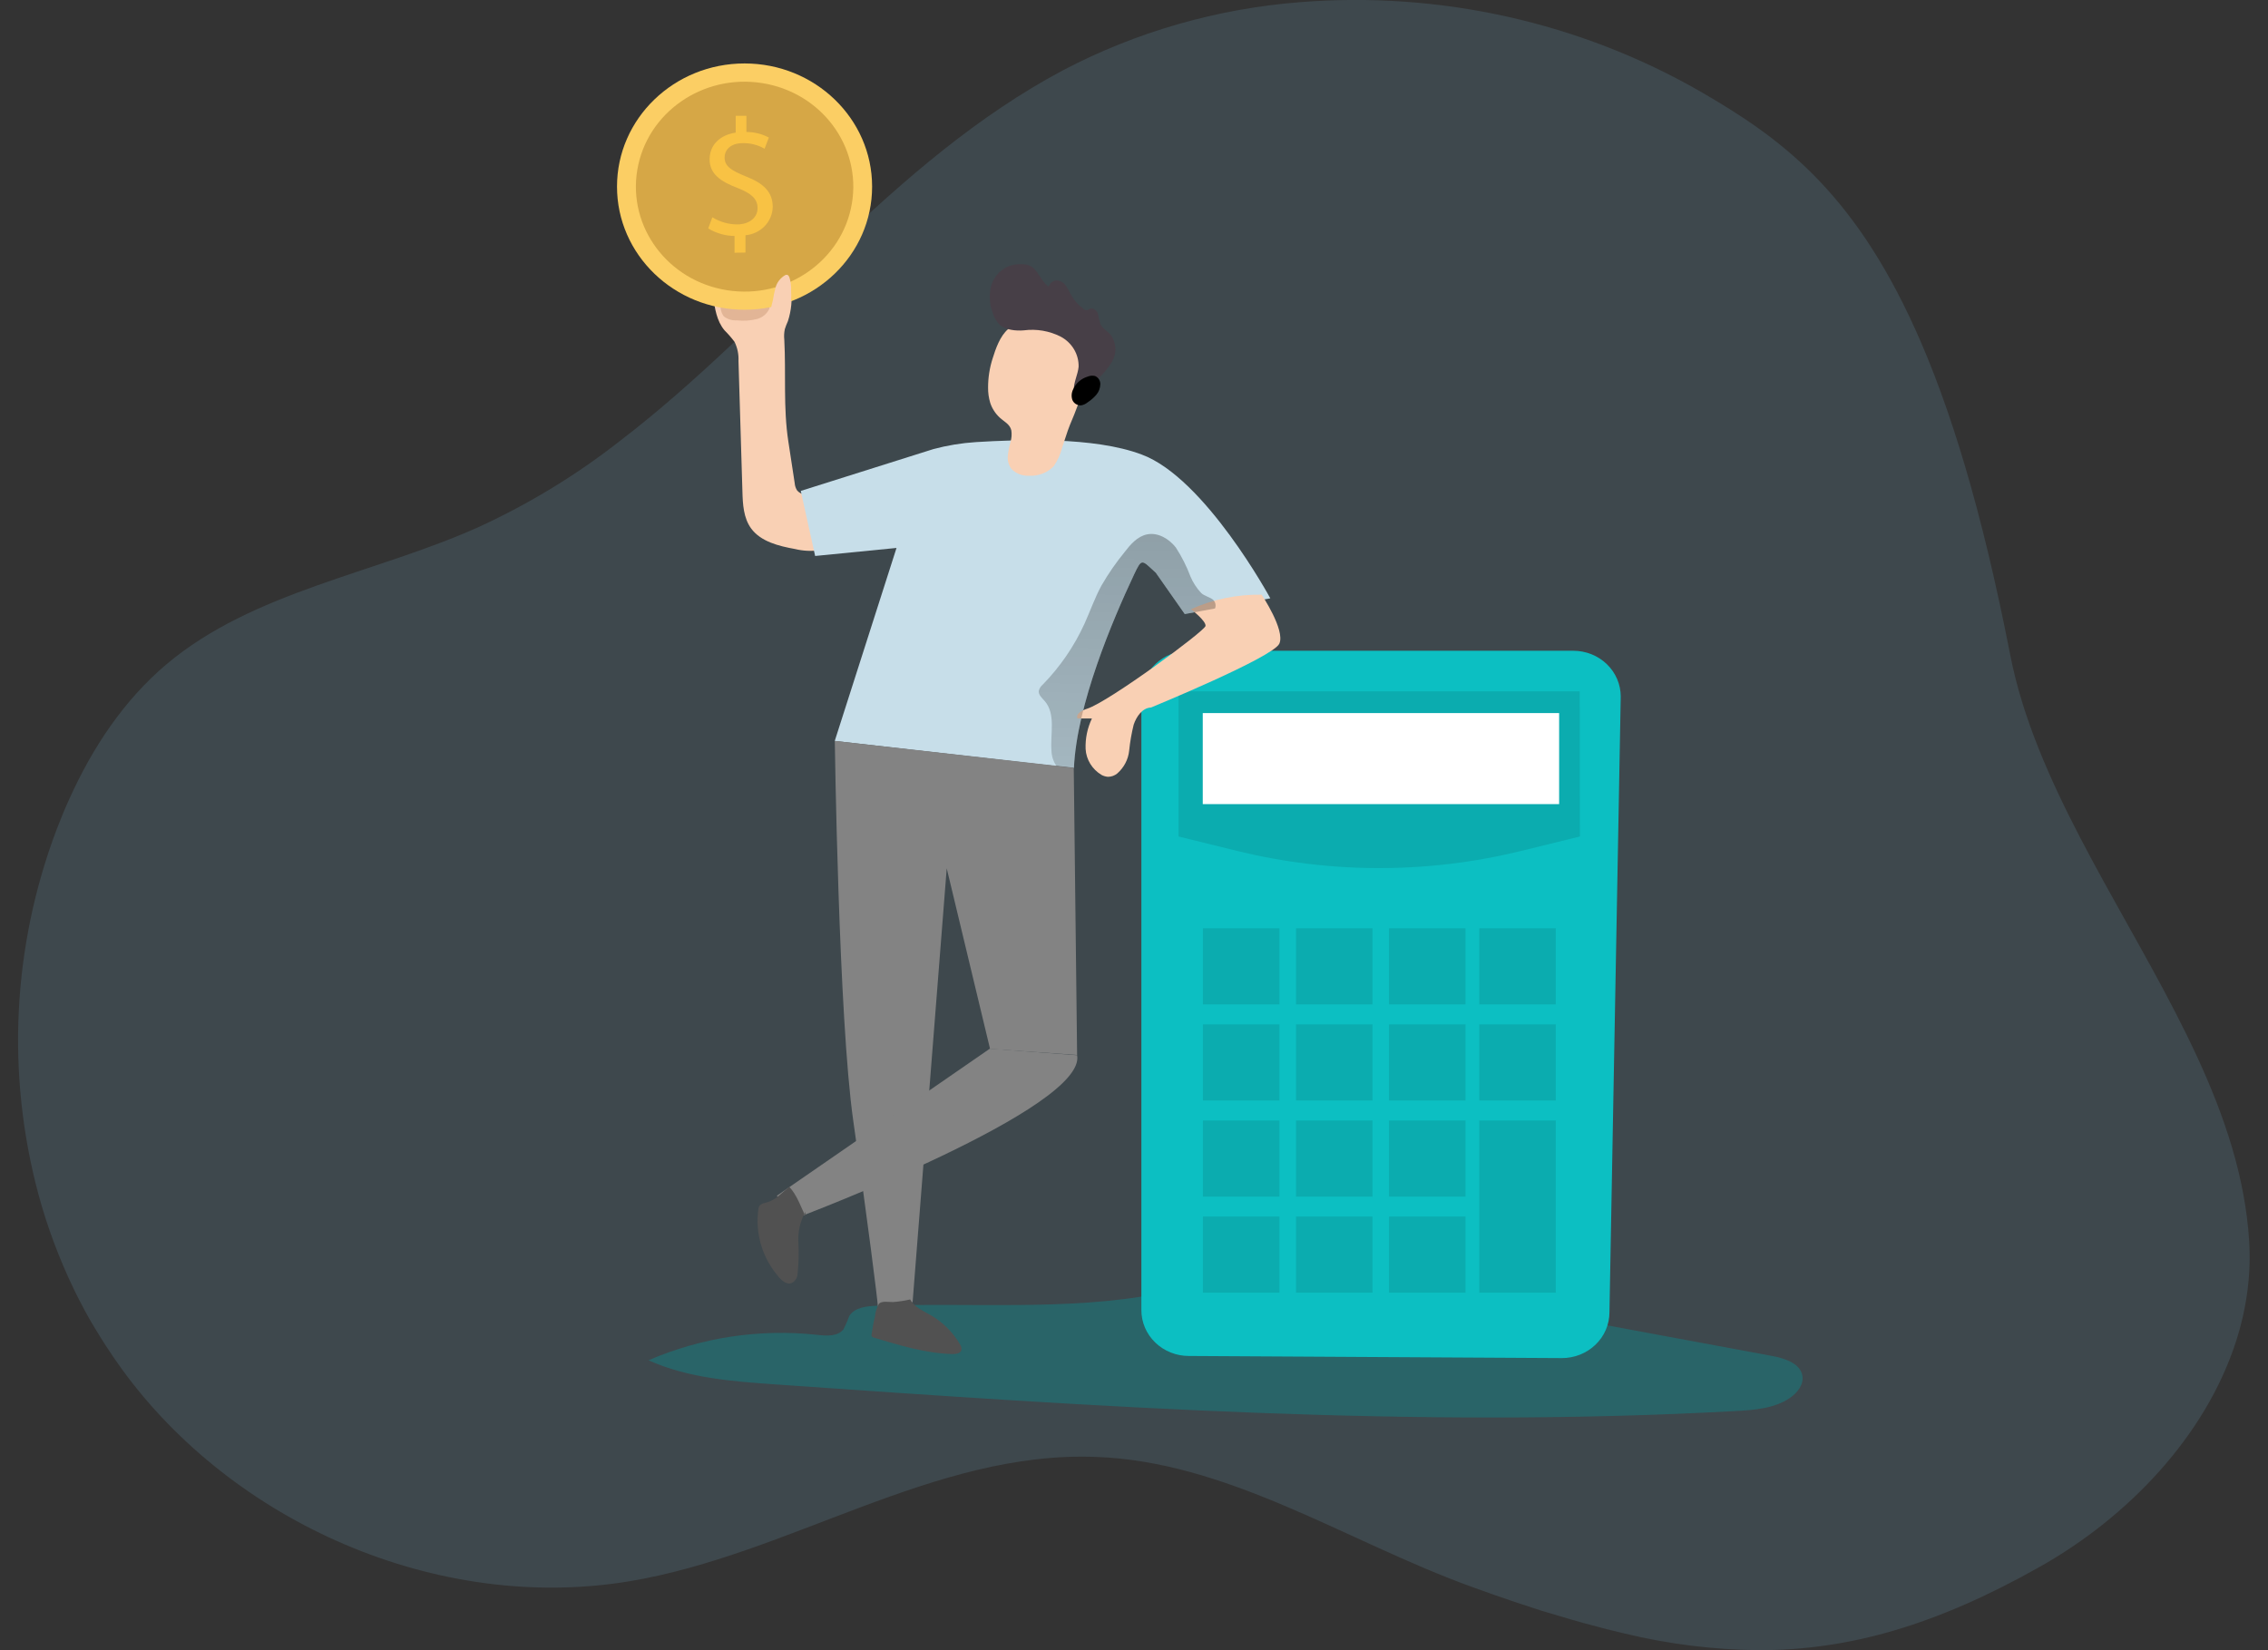 <svg width="360" height="262" viewBox="0 0 360 262" fill="none" xmlns="http://www.w3.org/2000/svg">
<rect x="0" y="0" width="360" height="262" fill="#333333" stroke="none"/>
<g clip-path="url(#clip0_5_171)">
<path opacity="0.18" d="M356.763 204.717C356.403 207.556 355.773 210.358 354.88 213.086C350.051 227.901 337.931 240.766 323.754 248.745C307.3 258.028 293.454 261.965 279.259 261.965C272.026 261.9 264.826 261.008 257.811 259.305C256.893 259.092 255.974 258.861 254.992 258.622C252.632 258.019 250.217 257.354 247.748 256.609L244.754 255.723L243.23 255.226C241.192 254.57 239.126 253.87 237.005 253.125L233.801 251.981C223.416 248.24 213.417 243.018 203.207 238.744C193.796 234.817 184.191 231.652 173.981 231.288C148.272 230.277 125.318 246.786 99.921 251.024C69.429 256.086 36.971 241.715 19.269 217.244C18.387 216.027 17.546 214.794 16.744 213.547C16.496 213.175 16.266 212.794 16.028 212.421C15.394 211.41 14.797 210.409 14.191 209.38C13.925 208.919 13.668 208.449 13.42 207.979C13.172 207.509 12.869 206.951 12.612 206.437L12.548 206.312C12.272 205.789 12.015 205.275 11.767 204.752C9.406 199.868 7.506 194.788 6.093 189.573C0.96 170.422 1.975 150.216 9.004 131.634C9.637 129.976 10.317 128.336 11.06 126.713C14.678 118.716 19.645 111.153 26.467 105.417C40.24 93.847 59.522 91.072 76.049 83.633C84.037 79.955 91.545 75.375 98.415 69.988C122.545 51.52 141.57 25.587 168.785 11.127C180.416 5.033 193.239 1.357 206.43 0.337C228.597 -1.413 250.778 3.545 269.894 14.523C282.326 21.713 293.932 30.012 303.967 52.185C309.522 64.438 314.582 80.938 319.053 103.812C319.573 106.469 320.238 109.097 321.046 111.685C326.995 130.818 340.079 148.994 348.747 167.754C353.154 177.285 356.395 186.985 357.01 197.012C357.169 199.582 357.086 202.161 356.763 204.717Z" fill="#6FAAC7"/>
<path opacity="0.39" d="M139.173 207.288C137.548 207.35 135.648 207.554 134.812 208.901C134.545 209.623 134.239 210.33 133.894 211.02C132.976 212.182 131.231 212.075 129.744 211.907C120.597 210.911 111.341 212.304 102.942 215.941C109.204 218.778 116.292 219.301 123.197 219.78C173.89 223.326 224.756 226.811 275.504 224C278.497 223.841 281.656 223.592 284.107 221.926C285.31 221.11 286.338 219.771 286.091 218.379C285.732 216.402 283.272 215.631 281.233 215.249L220.23 203.919C213.803 202.722 207.192 201.543 200.599 201.729C194.475 201.888 189.48 204.264 183.65 205.399C169.592 208.13 153.506 206.765 139.173 207.288Z" fill="#099093"/>
<path d="M247.895 215.595L188.7 215.258C187.71 215.258 186.73 215.07 185.816 214.704C184.902 214.338 184.072 213.802 183.373 213.126C182.673 212.45 182.119 211.647 181.741 210.764C181.363 209.881 181.17 208.935 181.171 207.979V110.577C181.171 108.649 181.964 106.8 183.376 105.436C184.788 104.073 186.703 103.307 188.7 103.307H249.731C251.728 103.307 253.643 104.073 255.055 105.436C256.467 106.8 257.26 108.649 257.26 110.577L255.469 208.325C255.468 209.283 255.271 210.232 254.89 211.116C254.508 212.001 253.949 212.803 253.245 213.479C252.542 214.154 251.707 214.689 250.788 215.052C249.87 215.415 248.887 215.6 247.895 215.595Z" fill="#0CBFC2"/>
<path opacity="0.1" d="M250.778 132.795L241.467 135.083C226.666 138.718 211.158 138.718 196.357 135.083L187.075 132.795V109.744H250.75L250.778 132.795Z" fill="#020202"/>
<path d="M247.481 113.201H190.913V127.653H247.481V113.201Z" fill="white"/>
<path opacity="0.1" d="M203.088 147.362H190.94V159.447H203.088V147.362Z" fill="#020202"/>
<path opacity="0.1" d="M217.861 147.362H205.714V159.447H217.861V147.362Z" fill="#020202"/>
<path opacity="0.1" d="M232.625 147.362H220.478V159.447H232.625V147.362Z" fill="#020202"/>
<path opacity="0.1" d="M246.949 147.362H234.801V159.447H246.949V147.362Z" fill="#020202"/>
<path opacity="0.1" d="M203.088 162.621H190.94V174.705H203.088V162.621Z" fill="#020202"/>
<path opacity="0.1" d="M217.861 162.621H205.714V174.705H217.861V162.621Z" fill="#020202"/>
<path opacity="0.1" d="M232.625 162.621H220.478V174.705H232.625V162.621Z" fill="#020202"/>
<path opacity="0.1" d="M246.949 162.621H234.801V174.705H246.949V162.621Z" fill="#020202"/>
<path opacity="0.1" d="M246.949 177.879H234.801V205.213H246.949V177.879Z" fill="#020202"/>
<path opacity="0.1" d="M203.088 177.879H190.94V189.964H203.088V177.879Z" fill="#020202"/>
<path opacity="0.1" d="M217.861 177.879H205.714V189.964H217.861V177.879Z" fill="#020202"/>
<path opacity="0.1" d="M232.625 177.879H220.478V189.964H232.625V177.879Z" fill="#020202"/>
<path opacity="0.1" d="M203.088 193.129H190.94V205.213H203.088V193.129Z" fill="#020202"/>
<path opacity="0.1" d="M217.861 193.129H205.714V205.213H217.861V193.129Z" fill="#020202"/>
<path opacity="0.1" d="M232.625 193.129H220.478V205.213H232.625V193.129Z" fill="#020202"/>
<path d="M129.661 78.943C129.771 78.943 129.661 78.784 129.588 78.748C129.053 78.654 128.514 78.592 127.972 78.562C127.424 78.528 126.912 78.286 126.548 77.888C126.311 77.532 126.172 77.123 126.144 76.7L125.134 70.086C124.308 64.713 124.776 59.358 124.492 53.932C124.432 53.373 124.459 52.808 124.574 52.256C124.712 51.819 124.878 51.389 125.07 50.971C125.612 49.292 125.781 47.522 125.566 45.775C125.592 45.547 125.562 45.316 125.479 45.1C125.396 44.885 125.262 44.691 125.089 44.534C124.363 44.082 123.564 44.977 123.206 45.74L122.288 47.726C122.251 47.833 122.185 47.928 122.095 48.001C122.009 48.04 121.915 48.061 121.82 48.061C121.725 48.061 121.63 48.04 121.544 48.001C120.029 47.602 118.367 47.114 117.569 45.793C116.981 44.827 116.852 43.426 115.732 43C115.249 42.877 114.736 42.933 114.293 43.158C113.851 43.383 113.513 43.76 113.345 44.215C113.051 45.137 113.003 46.116 113.207 47.061C113.455 48.958 113.758 50.953 114.998 52.434C115.575 53.008 116.109 53.621 116.595 54.269C117.057 55.215 117.271 56.256 117.22 57.301L117.844 77.994C117.899 80.051 118.009 82.232 119.24 83.908C120.773 85.983 123.592 86.683 126.181 87.153C127.48 87.471 128.832 87.534 130.157 87.339C130.817 87.228 131.432 86.944 131.937 86.519C132.442 86.094 132.817 85.544 133.022 84.928C133.099 84.372 133.061 83.807 132.912 83.266C132.762 82.724 132.503 82.216 132.149 81.771C131.534 80.832 130.093 79.98 129.661 78.943Z" fill="#F9D0B4"/>
<path d="M120.195 50.634C119.136 50.907 118.032 50.983 116.944 50.855C116.197 50.901 115.459 50.673 114.878 50.217C114.653 49.903 114.497 49.547 114.421 49.171C114.345 48.796 114.351 48.409 114.438 48.036C114.434 47.926 114.474 47.819 114.548 47.735C114.654 47.669 114.783 47.647 114.906 47.673L120.075 48.107C120.837 48.169 122.444 47.939 122.123 48.994C121.947 49.388 121.682 49.739 121.349 50.022C121.016 50.306 120.621 50.515 120.195 50.634Z" fill="#E2B596"/>
<path d="M201.637 94.982L192.859 96.595L188.057 97.482L183.466 90.93C181.244 88.917 181.281 88.501 180.023 91.178C176.571 98.502 170.905 111.898 170.465 121.926L167.71 121.624L132.498 117.626L142.304 86.985L129.386 88.261L127.108 77.932L148.162 71.292C150.364 70.702 152.622 70.331 154.902 70.183C161.604 69.776 173.642 69.297 181.207 72.152C191.28 75.858 201.637 94.982 201.637 94.982Z" fill="#C7DEE9"/>
<path d="M200.26 94.406C200.26 94.406 204.015 99.991 203.078 102.163C202.142 104.335 182.704 112.315 182.704 112.315C181.327 112.368 180.381 113.76 179.95 115.037C179.614 116.394 179.374 117.771 179.233 119.159C179.09 120.562 178.409 121.861 177.324 122.803C176.914 123.134 176.398 123.316 175.864 123.318C175.505 123.289 175.158 123.187 174.844 123.016C174.112 122.578 173.499 121.974 173.06 121.258C172.62 120.542 172.366 119.734 172.319 118.902C172.255 117.235 172.598 115.577 173.32 114.061H171.043C170.676 113.317 171.778 112.758 172.577 112.501C176.02 111.393 191.243 100.177 191.353 99.37C191.463 98.564 189.039 96.711 189.039 96.711C192.549 95.128 196.387 94.34 200.26 94.406Z" fill="#F9D0B4"/>
<path d="M156.839 61.521C156.827 62.343 156.941 63.162 157.179 63.951C157.471 64.844 157.992 65.652 158.694 66.3C159.382 66.939 160.319 67.346 160.53 68.331C160.619 68.941 160.576 69.563 160.402 70.157C160.194 70.874 160.05 71.606 159.97 72.347C159.89 73.092 160.096 73.84 160.548 74.448C160.9 74.809 161.328 75.091 161.804 75.276C162.279 75.462 162.791 75.545 163.303 75.521C164.04 75.57 164.779 75.458 165.466 75.194C166.153 74.93 166.769 74.521 167.269 73.996C167.881 73.091 168.332 72.093 168.601 71.043C169.023 69.855 169.354 68.641 169.813 67.497C170.789 65.229 171.638 62.911 172.356 60.555C173.131 58.09 173.06 55.45 172.154 53.028C171.236 51.024 168.362 50.066 166.25 50.031C163.978 50.028 161.779 50.804 160.043 52.221C158.721 53.347 158.033 55.386 157.546 56.947C157.075 58.429 156.837 59.971 156.839 61.521Z" fill="#F9D0B4"/>
<path d="M158.602 51.476C158.191 51.037 157.879 50.521 157.684 49.96C157.1 48.581 156.957 47.065 157.271 45.607C157.432 44.886 157.764 44.211 158.242 43.635C158.721 43.059 159.331 42.599 160.025 42.291C160.709 42.032 161.44 41.912 162.174 41.936C162.555 41.933 162.934 41.993 163.294 42.114C164.781 42.663 165.13 44.632 166.462 45.509C166.532 45.233 166.696 44.986 166.927 44.808C167.157 44.63 167.442 44.531 167.738 44.525C168.026 44.543 168.306 44.626 168.555 44.767C168.804 44.909 169.015 45.106 169.17 45.341C169.487 45.803 169.763 46.289 169.996 46.795C170.493 47.691 171.189 48.469 172.035 49.074C172.152 49.181 172.305 49.244 172.466 49.251C172.659 49.251 172.815 49.1 172.999 49.02C173.541 48.807 174.11 49.313 174.294 49.845C174.392 50.399 174.523 50.946 174.688 51.485C175.01 52.15 175.744 52.531 176.24 53.081C176.701 53.683 176.976 54.399 177.034 55.145C177.093 55.892 176.932 56.639 176.571 57.301C175.817 58.609 174.81 59.765 173.605 60.706C173.478 60.537 173.288 60.423 173.075 60.389C172.862 60.354 172.644 60.401 172.466 60.52C172.111 60.763 171.801 61.063 171.548 61.406C171.423 61.578 171.259 61.719 171.068 61.819C170.876 61.919 170.664 61.975 170.446 61.982C170.391 60.706 171.089 59.5 171.208 58.223C171.232 57.249 170.978 56.288 170.475 55.443C169.971 54.599 169.237 53.905 168.353 53.436C166.56 52.527 164.519 52.18 162.513 52.443C161.32 52.549 159.529 52.407 158.602 51.476Z" fill="#473F47"/>
<path d="M172.604 59.801C172.981 59.637 173.404 59.596 173.807 59.686C174.068 59.799 174.289 59.986 174.439 60.221C174.59 60.457 174.664 60.731 174.652 61.007C174.639 61.62 174.413 62.21 174.009 62.683C173.602 63.149 173.129 63.558 172.604 63.898C172.321 64.13 171.978 64.286 171.612 64.35C171.311 64.368 171.011 64.291 170.758 64.131C170.505 63.971 170.312 63.737 170.208 63.463C170.117 63.18 170.084 62.882 170.113 62.587C170.141 62.292 170.229 62.005 170.373 61.743C170.582 61.286 170.889 60.877 171.274 60.542C171.658 60.207 172.111 59.955 172.604 59.801Z" fill="black"/>
<path d="M118.184 49.171C129.365 49.171 138.43 40.418 138.43 29.621C138.43 18.825 129.365 10.072 118.184 10.072C107.002 10.072 97.938 18.825 97.938 29.621C97.938 40.418 107.002 49.171 118.184 49.171Z" fill="#FBCE64"/>
<path d="M135.22 32.3C136.746 23.218 130.359 14.661 120.954 13.187C111.549 11.713 102.687 17.88 101.16 26.962C99.634 36.043 106.02 44.601 115.426 46.075C124.831 47.549 133.693 41.382 135.22 32.3Z" fill="#D6A746"/>
<path d="M116.595 40.119V37.459C115.115 37.442 113.668 37.027 112.418 36.262L113.07 34.489C114.239 35.218 115.598 35.612 116.99 35.624C118.946 35.624 120.25 34.542 120.25 33.035C120.25 31.528 119.185 30.685 117.165 29.878C114.364 28.823 112.638 27.6 112.638 25.304C112.638 23.007 114.254 21.447 116.779 21.048V18.388H118.478V20.95C119.724 20.949 120.95 21.255 122.04 21.837L121.361 23.61C120.321 23.01 119.128 22.703 117.918 22.724C115.806 22.724 115.016 23.938 115.016 24.993C115.016 26.368 116.026 27.059 118.404 28.008C121.223 29.116 122.655 30.49 122.655 32.849C122.633 33.98 122.18 35.065 121.382 35.894C120.584 36.723 119.498 37.239 118.331 37.344V40.092L116.595 40.119Z" fill="#F8C244"/>
<path d="M123.078 45.758C123.178 45.323 123.37 44.913 123.642 44.553C123.914 44.193 124.259 43.891 124.657 43.665C124.719 43.637 124.786 43.622 124.854 43.622C124.923 43.622 124.99 43.637 125.052 43.665C125.163 43.762 125.248 43.884 125.3 44.02C125.516 44.712 125.609 45.434 125.575 46.157C125.607 46.647 125.607 47.138 125.575 47.628C125.552 48.125 125.412 48.61 125.165 49.046C124.919 49.483 124.572 49.859 124.152 50.146C123.693 50.386 122.316 50.474 122.316 49.428C122.39 48.829 122.513 48.236 122.683 47.655C122.776 47.016 122.908 46.382 123.078 45.758Z" fill="#F9D0B4"/>
<path d="M132.507 117.617C132.507 117.617 133.104 161.601 135.436 177.906C137.723 193.802 139.284 206.277 139.348 207.412L144.857 206.729L150.274 137.849L157.151 166.513L170.97 167.479L170.437 121.881L132.507 117.617Z" fill="#838383"/>
<path d="M126.998 193.129C126.998 193.129 172.54 175.902 170.97 167.515L157.115 166.477L123.298 189.831L126.998 193.129Z" fill="#838383"/>
<path d="M138.365 211.721C138.31 211.858 138.31 212.009 138.365 212.146C138.461 212.258 138.594 212.333 138.742 212.359C142.791 213.583 146.895 214.824 151.137 214.957C151.716 214.957 152.432 214.877 152.597 214.354C152.656 214.022 152.577 213.681 152.377 213.405C151.264 211.488 149.649 209.886 147.694 208.759C146.5 208.068 145.096 207.492 144.471 206.286C143.567 206.499 142.645 206.638 141.717 206.703C141.092 206.703 139.981 206.49 139.513 206.96C139.144 207.617 138.925 208.342 138.87 209.088C138.632 209.956 138.494 210.843 138.365 211.721Z" fill="#515151"/>
<path d="M128.008 193.386C127.841 193.072 127.79 192.712 127.861 192.366C127.023 193.843 126.629 195.517 126.723 197.198C126.821 198.868 126.781 200.543 126.603 202.207C126.592 202.508 126.502 202.8 126.341 203.058C126.181 203.315 125.955 203.529 125.685 203.679C124.96 203.972 124.189 203.396 123.675 202.793C122.366 201.309 121.397 199.576 120.829 197.706C120.261 195.836 120.107 193.872 120.378 191.941C120.39 191.756 120.446 191.577 120.544 191.418C120.784 191.165 121.109 191.001 121.462 190.956C123.206 190.531 123.959 189.405 125.281 188.43C126.512 189.644 127.219 191.887 128.008 193.386Z" fill="#515151"/>
<path d="M192.859 96.595L188.057 97.482L183.466 90.93C181.244 88.917 181.281 88.501 180.023 91.178C176.571 98.502 170.905 111.898 170.465 121.926L167.71 121.624C167.205 120.903 166.924 120.057 166.902 119.186C166.691 116.464 167.628 113.352 165.81 111.269C165.387 110.79 164.8 110.293 164.891 109.664C164.988 109.276 165.21 108.929 165.525 108.671C168.282 105.843 170.518 102.58 172.136 99.025C173.054 97.012 173.77 94.911 174.835 92.96C175.91 91.095 177.138 89.316 178.508 87.641C179.426 86.444 180.528 85.158 182.043 84.839C183.778 84.467 185.56 85.531 186.634 86.905C187.581 88.362 188.362 89.914 188.966 91.533C189.373 92.49 189.947 93.371 190.665 94.139C191.17 94.645 192.253 94.84 192.639 95.301C192.792 95.478 192.893 95.692 192.931 95.919C192.97 96.147 192.945 96.38 192.859 96.595Z" fill="url(#paint0_linear_5_171)"/>
</g>
<defs>
<linearGradient id="paint0_linear_5_171" x1="180.197" y1="31.421" x2="177.595" y2="186.234" gradientUnits="userSpaceOnUse">
<stop offset="0.01"/>
<stop offset="0.13" stop-opacity="0.69"/>
<stop offset="0.25" stop-opacity="0.32"/>
<stop offset="1" stop-opacity="0"/>
</linearGradient>
<clipPath id="clip0_5_171">
<rect width="360" height="262" fill="white"/>
</clipPath>
</defs>
</svg>
